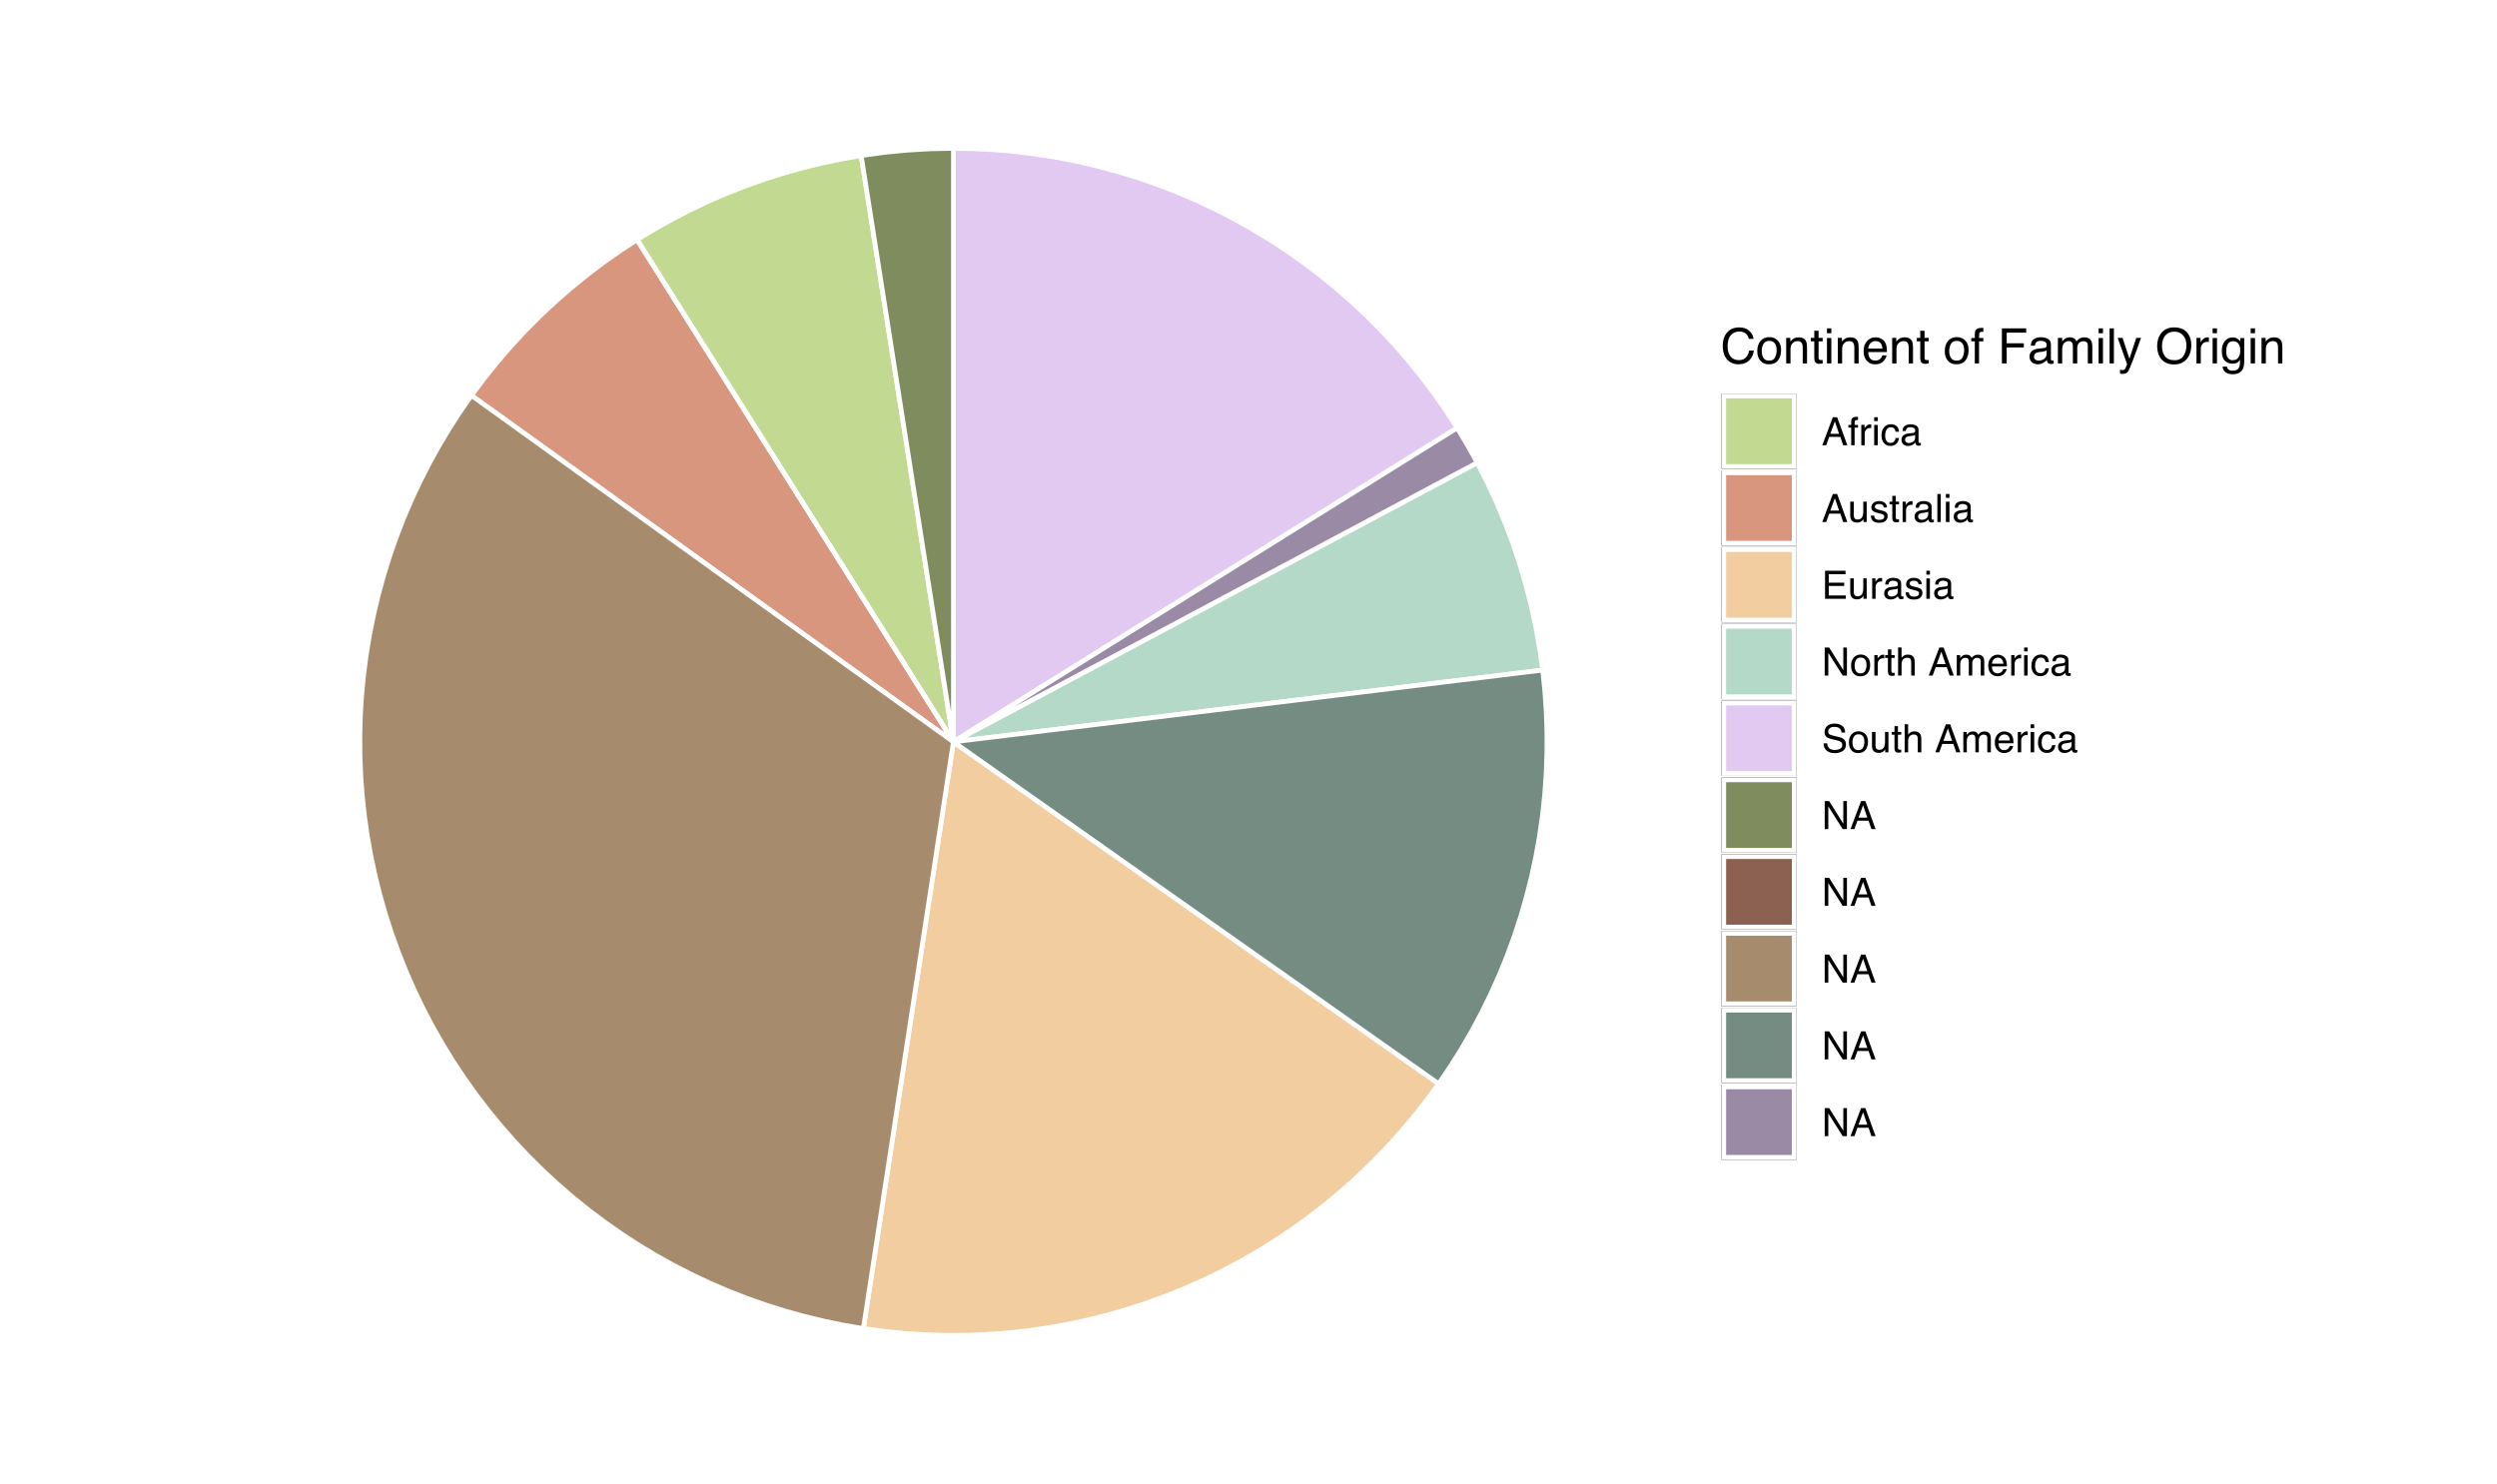 <?xml version="1.0" encoding="UTF-8"?>
<svg xmlns="http://www.w3.org/2000/svg" xmlns:xlink="http://www.w3.org/1999/xlink" width="562pt" height="334pt" viewBox="0 0 562 334" version="1.1">
<defs>
<g>
<symbol overflow="visible" id="glyph0-0">
<path style="stroke:none;" d="M 0.359 0 L 0.359 -7.891 L 6.625 -7.891 L 6.625 0 Z M 5.625 -0.984 L 5.625 -6.906 L 1.344 -6.906 L 1.344 -0.984 Z M 5.625 -0.984 "/>
</symbol>
<symbol overflow="visible" id="glyph0-1">
<path style="stroke:none;" d="M 4.156 -8.109 C 5.156 -8.109 5.93 -7.844 6.484 -7.312 C 7.035 -6.789 7.344 -6.191 7.406 -5.516 L 6.359 -5.516 C 6.242 -6.023 6.008 -6.426 5.656 -6.719 C 5.301 -7.02 4.805 -7.172 4.172 -7.172 C 3.398 -7.172 2.773 -6.895 2.297 -6.344 C 1.816 -5.801 1.578 -4.969 1.578 -3.844 C 1.578 -2.914 1.789 -2.164 2.219 -1.594 C 2.656 -1.02 3.301 -0.734 4.156 -0.734 C 4.938 -0.734 5.535 -1.035 5.953 -1.641 C 6.172 -1.961 6.332 -2.383 6.438 -2.906 L 7.484 -2.906 C 7.391 -2.07 7.082 -1.375 6.562 -0.812 C 5.938 -0.133 5.086 0.203 4.016 0.203 C 3.098 0.203 2.332 -0.07 1.719 -0.625 C 0.895 -1.363 0.484 -2.5 0.484 -4.031 C 0.484 -5.195 0.789 -6.148 1.406 -6.891 C 2.07 -7.703 2.988 -8.109 4.156 -8.109 Z M 3.953 -8.109 Z M 3.953 -8.109 "/>
</symbol>
<symbol overflow="visible" id="glyph0-2">
<path style="stroke:none;" d="M 2.984 -0.625 C 3.629 -0.625 4.07 -0.863 4.312 -1.344 C 4.551 -1.832 4.672 -2.375 4.672 -2.969 C 4.672 -3.508 4.582 -3.945 4.406 -4.281 C 4.133 -4.812 3.664 -5.078 3 -5.078 C 2.406 -5.078 1.973 -4.848 1.703 -4.391 C 1.441 -3.941 1.312 -3.398 1.312 -2.766 C 1.312 -2.148 1.441 -1.641 1.703 -1.234 C 1.973 -0.828 2.398 -0.625 2.984 -0.625 Z M 3.031 -5.922 C 3.77 -5.922 4.395 -5.672 4.906 -5.172 C 5.414 -4.68 5.672 -3.957 5.672 -3 C 5.672 -2.07 5.445 -1.305 5 -0.703 C 4.551 -0.098 3.852 0.203 2.906 0.203 C 2.113 0.203 1.484 -0.062 1.016 -0.594 C 0.547 -1.125 0.312 -1.844 0.312 -2.75 C 0.312 -3.719 0.555 -4.488 1.047 -5.062 C 1.535 -5.633 2.195 -5.922 3.031 -5.922 Z M 3 -5.891 Z M 3 -5.891 "/>
</symbol>
<symbol overflow="visible" id="glyph0-3">
<path style="stroke:none;" d="M 0.703 -5.75 L 1.625 -5.75 L 1.625 -4.938 C 1.895 -5.27 2.18 -5.508 2.484 -5.656 C 2.797 -5.801 3.133 -5.875 3.5 -5.875 C 4.32 -5.875 4.875 -5.594 5.156 -5.031 C 5.312 -4.719 5.391 -4.27 5.391 -3.688 L 5.391 0 L 4.422 0 L 4.422 -3.625 C 4.422 -3.977 4.367 -4.258 4.266 -4.469 C 4.086 -4.832 3.773 -5.016 3.328 -5.016 C 3.098 -5.016 2.91 -4.988 2.766 -4.938 C 2.492 -4.863 2.258 -4.707 2.062 -4.469 C 1.906 -4.281 1.801 -4.082 1.75 -3.875 C 1.695 -3.676 1.672 -3.391 1.672 -3.016 L 1.672 0 L 0.703 0 Z M 2.984 -5.891 Z M 2.984 -5.891 "/>
</symbol>
<symbol overflow="visible" id="glyph0-4">
<path style="stroke:none;" d="M 0.906 -7.359 L 1.875 -7.359 L 1.875 -5.75 L 2.797 -5.75 L 2.797 -4.969 L 1.875 -4.969 L 1.875 -1.203 C 1.875 -1.004 1.941 -0.875 2.078 -0.812 C 2.16 -0.77 2.285 -0.75 2.453 -0.75 C 2.504 -0.75 2.555 -0.75 2.609 -0.75 C 2.66 -0.75 2.723 -0.754 2.797 -0.766 L 2.797 0 C 2.68 0.031 2.562 0.051 2.438 0.062 C 2.32 0.082 2.195 0.094 2.062 0.094 C 1.613 0.094 1.305 -0.02 1.141 -0.25 C 0.984 -0.488 0.906 -0.789 0.906 -1.156 L 0.906 -4.969 L 0.125 -4.969 L 0.125 -5.75 L 0.906 -5.75 Z M 0.906 -7.359 "/>
</symbol>
<symbol overflow="visible" id="glyph0-5">
<path style="stroke:none;" d="M 0.703 -5.719 L 1.688 -5.719 L 1.688 0 L 0.703 0 Z M 0.703 -7.891 L 1.688 -7.891 L 1.688 -6.797 L 0.703 -6.797 Z M 0.703 -7.891 "/>
</symbol>
<symbol overflow="visible" id="glyph0-6">
<path style="stroke:none;" d="M 3.109 -5.875 C 3.516 -5.875 3.906 -5.781 4.281 -5.594 C 4.664 -5.406 4.961 -5.156 5.172 -4.844 C 5.359 -4.562 5.484 -4.223 5.547 -3.828 C 5.609 -3.566 5.641 -3.145 5.641 -2.562 L 1.422 -2.562 C 1.441 -1.977 1.578 -1.508 1.828 -1.156 C 2.086 -0.812 2.488 -0.641 3.031 -0.641 C 3.539 -0.641 3.945 -0.805 4.25 -1.141 C 4.414 -1.328 4.535 -1.551 4.609 -1.812 L 5.562 -1.812 C 5.531 -1.594 5.441 -1.352 5.297 -1.094 C 5.16 -0.832 5.004 -0.625 4.828 -0.469 C 4.535 -0.176 4.176 0.02 3.75 0.125 C 3.508 0.176 3.242 0.203 2.953 0.203 C 2.234 0.203 1.625 -0.055 1.125 -0.578 C 0.633 -1.098 0.391 -1.828 0.391 -2.766 C 0.391 -3.691 0.641 -4.441 1.141 -5.016 C 1.641 -5.586 2.297 -5.875 3.109 -5.875 Z M 4.641 -3.328 C 4.609 -3.754 4.52 -4.094 4.375 -4.344 C 4.102 -4.801 3.66 -5.031 3.047 -5.031 C 2.598 -5.031 2.223 -4.867 1.922 -4.547 C 1.629 -4.234 1.473 -3.828 1.453 -3.328 Z M 3.016 -5.891 Z M 3.016 -5.891 "/>
</symbol>
<symbol overflow="visible" id="glyph0-7">
<path style="stroke:none;" d=""/>
</symbol>
<symbol overflow="visible" id="glyph0-8">
<path style="stroke:none;" d="M 0.953 -6.625 C 0.961 -7.031 1.031 -7.328 1.156 -7.516 C 1.383 -7.836 1.82 -8 2.469 -8 C 2.531 -8 2.594 -8 2.656 -8 C 2.719 -8 2.789 -7.992 2.875 -7.984 L 2.875 -7.094 C 2.77 -7.102 2.695 -7.109 2.656 -7.109 C 2.613 -7.109 2.57 -7.109 2.531 -7.109 C 2.238 -7.109 2.062 -7.031 2 -6.875 C 1.945 -6.727 1.922 -6.344 1.922 -5.719 L 2.875 -5.719 L 2.875 -4.969 L 1.906 -4.969 L 1.906 0 L 0.953 0 L 0.953 -4.969 L 0.156 -4.969 L 0.156 -5.719 L 0.953 -5.719 Z M 0.953 -6.625 "/>
</symbol>
<symbol overflow="visible" id="glyph0-9">
<path style="stroke:none;" d="M 0.938 -7.891 L 6.406 -7.891 L 6.406 -6.922 L 2.016 -6.922 L 2.016 -4.531 L 5.875 -4.531 L 5.875 -3.594 L 2.016 -3.594 L 2.016 0 L 0.938 0 Z M 0.938 -7.891 "/>
</symbol>
<symbol overflow="visible" id="glyph0-10">
<path style="stroke:none;" d="M 1.453 -1.531 C 1.453 -1.25 1.551 -1.023 1.75 -0.859 C 1.957 -0.703 2.203 -0.625 2.484 -0.625 C 2.816 -0.625 3.145 -0.703 3.469 -0.859 C 4.008 -1.117 4.281 -1.551 4.281 -2.156 L 4.281 -2.922 C 4.156 -2.848 4 -2.785 3.812 -2.734 C 3.633 -2.691 3.453 -2.656 3.266 -2.625 L 2.688 -2.562 C 2.332 -2.508 2.066 -2.438 1.891 -2.344 C 1.598 -2.164 1.453 -1.895 1.453 -1.531 Z M 3.797 -3.484 C 4.016 -3.516 4.16 -3.609 4.234 -3.766 C 4.273 -3.848 4.297 -3.973 4.297 -4.141 C 4.297 -4.461 4.176 -4.695 3.938 -4.844 C 3.707 -5 3.375 -5.078 2.938 -5.078 C 2.438 -5.078 2.082 -4.941 1.875 -4.672 C 1.75 -4.516 1.672 -4.289 1.641 -4 L 0.734 -4 C 0.754 -4.707 0.984 -5.195 1.422 -5.469 C 1.867 -5.75 2.383 -5.891 2.969 -5.891 C 3.645 -5.891 4.191 -5.758 4.609 -5.5 C 5.035 -5.25 5.25 -4.848 5.25 -4.297 L 5.25 -0.984 C 5.25 -0.891 5.266 -0.812 5.297 -0.75 C 5.336 -0.688 5.426 -0.656 5.562 -0.656 C 5.602 -0.656 5.648 -0.656 5.703 -0.656 C 5.766 -0.664 5.82 -0.676 5.875 -0.688 L 5.875 0.031 C 5.727 0.07 5.613 0.098 5.531 0.109 C 5.457 0.117 5.352 0.125 5.219 0.125 C 4.883 0.125 4.641 0.004 4.484 -0.234 C 4.41 -0.359 4.359 -0.535 4.328 -0.766 C 4.129 -0.504 3.844 -0.281 3.469 -0.094 C 3.102 0.094 2.695 0.188 2.25 0.188 C 1.719 0.188 1.281 0.023 0.938 -0.297 C 0.602 -0.617 0.438 -1.023 0.438 -1.516 C 0.438 -2.047 0.602 -2.457 0.938 -2.75 C 1.27 -3.039 1.707 -3.223 2.25 -3.297 Z M 2.984 -5.891 Z M 2.984 -5.891 "/>
</symbol>
<symbol overflow="visible" id="glyph0-11">
<path style="stroke:none;" d="M 0.703 -5.75 L 1.672 -5.75 L 1.672 -4.938 C 1.898 -5.219 2.102 -5.422 2.281 -5.547 C 2.602 -5.766 2.969 -5.875 3.375 -5.875 C 3.832 -5.875 4.203 -5.766 4.484 -5.547 C 4.641 -5.41 4.781 -5.219 4.906 -4.969 C 5.125 -5.281 5.379 -5.508 5.672 -5.656 C 5.961 -5.801 6.285 -5.875 6.641 -5.875 C 7.41 -5.875 7.938 -5.598 8.219 -5.047 C 8.375 -4.742 8.453 -4.336 8.453 -3.828 L 8.453 0 L 7.438 0 L 7.438 -4 C 7.438 -4.383 7.344 -4.645 7.156 -4.781 C 6.969 -4.926 6.734 -5 6.453 -5 C 6.078 -5 5.75 -4.867 5.469 -4.609 C 5.195 -4.359 5.062 -3.938 5.062 -3.344 L 5.062 0 L 4.078 0 L 4.078 -3.75 C 4.078 -4.145 4.031 -4.43 3.938 -4.609 C 3.789 -4.879 3.52 -5.016 3.125 -5.016 C 2.758 -5.016 2.426 -4.867 2.125 -4.578 C 1.82 -4.297 1.672 -3.785 1.672 -3.047 L 1.672 0 L 0.703 0 Z M 0.703 -5.75 "/>
</symbol>
<symbol overflow="visible" id="glyph0-12">
<path style="stroke:none;" d="M 0.734 -7.891 L 1.703 -7.891 L 1.703 0 L 0.734 0 Z M 0.734 -7.891 "/>
</symbol>
<symbol overflow="visible" id="glyph0-13">
<path style="stroke:none;" d="M 4.297 -5.75 L 5.375 -5.75 C 5.238 -5.383 4.938 -4.547 4.469 -3.234 C 4.113 -2.242 3.816 -1.438 3.578 -0.812 C 3.023 0.656 2.633 1.551 2.406 1.875 C 2.176 2.195 1.781 2.359 1.219 2.359 C 1.082 2.359 0.977 2.352 0.906 2.344 C 0.832 2.332 0.742 2.312 0.641 2.281 L 0.641 1.406 C 0.805 1.445 0.926 1.473 1 1.484 C 1.07 1.492 1.141 1.5 1.203 1.5 C 1.379 1.5 1.508 1.469 1.594 1.406 C 1.676 1.352 1.75 1.285 1.812 1.203 C 1.82 1.172 1.883 1.02 2 0.75 C 2.113 0.488 2.191 0.297 2.234 0.172 L 0.109 -5.75 L 1.203 -5.75 L 2.75 -1.062 Z M 2.75 -5.891 Z M 2.75 -5.891 "/>
</symbol>
<symbol overflow="visible" id="glyph0-14">
<path style="stroke:none;" d="M 4.25 -8.109 C 5.633 -8.109 6.664 -7.66 7.344 -6.766 C 7.863 -6.066 8.125 -5.172 8.125 -4.078 C 8.125 -2.898 7.82 -1.922 7.219 -1.141 C 6.52 -0.223 5.52 0.234 4.219 0.234 C 3.008 0.234 2.055 -0.164 1.359 -0.969 C 0.742 -1.738 0.438 -2.719 0.438 -3.906 C 0.438 -4.969 0.695 -5.879 1.219 -6.641 C 1.906 -7.617 2.914 -8.109 4.25 -8.109 Z M 4.344 -0.719 C 5.289 -0.719 5.973 -1.055 6.391 -1.734 C 6.816 -2.41 7.031 -3.188 7.031 -4.062 C 7.031 -4.988 6.785 -5.734 6.297 -6.297 C 5.805 -6.867 5.145 -7.156 4.312 -7.156 C 3.488 -7.156 2.816 -6.875 2.297 -6.312 C 1.785 -5.75 1.531 -4.922 1.531 -3.828 C 1.531 -2.961 1.75 -2.227 2.188 -1.625 C 2.633 -1.02 3.352 -0.719 4.344 -0.719 Z M 4.281 -8.109 Z M 4.281 -8.109 "/>
</symbol>
<symbol overflow="visible" id="glyph0-15">
<path style="stroke:none;" d="M 0.734 -5.75 L 1.656 -5.75 L 1.656 -4.766 C 1.727 -4.953 1.91 -5.18 2.203 -5.453 C 2.492 -5.734 2.832 -5.875 3.219 -5.875 C 3.238 -5.875 3.27 -5.875 3.312 -5.875 C 3.352 -5.875 3.426 -5.867 3.531 -5.859 L 3.531 -4.828 C 3.477 -4.836 3.426 -4.844 3.375 -4.844 C 3.32 -4.852 3.27 -4.859 3.219 -4.859 C 2.727 -4.859 2.352 -4.703 2.094 -4.391 C 1.832 -4.078 1.703 -3.719 1.703 -3.312 L 1.703 0 L 0.734 0 Z M 0.734 -5.75 "/>
</symbol>
<symbol overflow="visible" id="glyph0-16">
<path style="stroke:none;" d="M 2.734 -5.859 C 3.191 -5.859 3.586 -5.742 3.922 -5.516 C 4.098 -5.391 4.285 -5.207 4.484 -4.969 L 4.484 -5.703 L 5.375 -5.703 L 5.375 -0.469 C 5.375 0.258 5.266 0.836 5.047 1.266 C 4.648 2.047 3.895 2.438 2.781 2.438 C 2.156 2.438 1.629 2.297 1.203 2.016 C 0.785 1.734 0.551 1.301 0.5 0.719 L 1.484 0.719 C 1.535 0.969 1.629 1.164 1.766 1.312 C 1.984 1.531 2.328 1.641 2.797 1.641 C 3.535 1.641 4.02 1.375 4.25 0.844 C 4.383 0.539 4.445 -0.004 4.438 -0.797 C 4.25 -0.504 4.016 -0.285 3.734 -0.141 C 3.461 -0.004 3.109 0.062 2.672 0.062 C 2.047 0.062 1.5 -0.156 1.031 -0.594 C 0.562 -1.031 0.328 -1.758 0.328 -2.781 C 0.328 -3.75 0.562 -4.504 1.031 -5.047 C 1.5 -5.586 2.066 -5.859 2.734 -5.859 Z M 4.484 -2.906 C 4.484 -3.613 4.332 -4.141 4.031 -4.484 C 3.738 -4.828 3.367 -5 2.922 -5 C 2.234 -5 1.766 -4.68 1.516 -4.047 C 1.391 -3.703 1.328 -3.254 1.328 -2.703 C 1.328 -2.055 1.457 -1.562 1.719 -1.219 C 1.977 -0.883 2.332 -0.719 2.781 -0.719 C 3.469 -0.719 3.957 -1.031 4.25 -1.656 C 4.406 -2.008 4.484 -2.426 4.484 -2.906 Z M 2.859 -5.891 Z M 2.859 -5.891 "/>
</symbol>
<symbol overflow="visible" id="glyph1-0">
<path style="stroke:none;" d="M 0.281 0 L 0.281 -6.312 L 5.297 -6.312 L 5.297 0 Z M 4.5 -0.797 L 4.5 -5.516 L 1.078 -5.516 L 1.078 -0.797 Z M 4.5 -0.797 "/>
</symbol>
<symbol overflow="visible" id="glyph1-1">
<path style="stroke:none;" d="M 3.906 -2.578 L 2.953 -5.375 L 1.938 -2.578 Z M 2.5 -6.312 L 3.469 -6.312 L 5.766 0 L 4.828 0 L 4.188 -1.891 L 1.688 -1.891 L 1 0 L 0.125 0 Z M 2.5 -6.312 "/>
</symbol>
<symbol overflow="visible" id="glyph1-2">
<path style="stroke:none;" d="M 0.766 -5.297 C 0.773 -5.617 0.828 -5.852 0.922 -6 C 1.109 -6.27 1.457 -6.406 1.969 -6.406 C 2.02 -6.406 2.07 -6.398 2.125 -6.391 C 2.176 -6.391 2.234 -6.391 2.297 -6.391 L 2.297 -5.672 C 2.211 -5.68 2.156 -5.688 2.125 -5.688 C 2.094 -5.688 2.055 -5.688 2.016 -5.688 C 1.785 -5.688 1.645 -5.625 1.594 -5.5 C 1.551 -5.383 1.531 -5.078 1.531 -4.578 L 2.297 -4.578 L 2.297 -3.969 L 1.531 -3.969 L 1.531 0 L 0.766 0 L 0.766 -3.969 L 0.125 -3.969 L 0.125 -4.578 L 0.766 -4.578 Z M 0.766 -5.297 "/>
</symbol>
<symbol overflow="visible" id="glyph1-3">
<path style="stroke:none;" d="M 0.594 -4.594 L 1.328 -4.594 L 1.328 -3.812 C 1.379 -3.957 1.523 -4.141 1.766 -4.359 C 2.004 -4.586 2.273 -4.703 2.578 -4.703 C 2.586 -4.703 2.609 -4.695 2.641 -4.688 C 2.68 -4.688 2.742 -4.688 2.828 -4.688 L 2.828 -3.859 C 2.773 -3.867 2.727 -3.875 2.688 -3.875 C 2.656 -3.883 2.617 -3.891 2.578 -3.891 C 2.18 -3.891 1.879 -3.766 1.672 -3.516 C 1.461 -3.266 1.359 -2.973 1.359 -2.641 L 1.359 0 L 0.594 0 Z M 0.594 -4.594 "/>
</symbol>
<symbol overflow="visible" id="glyph1-4">
<path style="stroke:none;" d="M 0.562 -4.578 L 1.359 -4.578 L 1.359 0 L 0.562 0 Z M 0.562 -6.312 L 1.359 -6.312 L 1.359 -5.438 L 0.562 -5.438 Z M 0.562 -6.312 "/>
</symbol>
<symbol overflow="visible" id="glyph1-5">
<path style="stroke:none;" d="M 2.344 -4.734 C 2.863 -4.734 3.285 -4.609 3.609 -4.359 C 3.93 -4.109 4.125 -3.672 4.188 -3.047 L 3.438 -3.047 C 3.395 -3.336 3.289 -3.578 3.125 -3.766 C 2.957 -3.953 2.695 -4.047 2.344 -4.047 C 1.852 -4.047 1.5 -3.801 1.281 -3.312 C 1.145 -3.008 1.078 -2.629 1.078 -2.172 C 1.078 -1.703 1.172 -1.312 1.359 -1 C 1.555 -0.688 1.867 -0.531 2.297 -0.531 C 2.609 -0.531 2.859 -0.625 3.047 -0.812 C 3.234 -1.008 3.363 -1.281 3.438 -1.625 L 4.188 -1.625 C 4.102 -1.02 3.891 -0.57 3.547 -0.281 C 3.203 0 2.766 0.141 2.234 0.141 C 1.629 0.141 1.145 -0.078 0.781 -0.516 C 0.426 -0.961 0.25 -1.516 0.25 -2.172 C 0.25 -2.984 0.445 -3.613 0.844 -4.062 C 1.238 -4.508 1.738 -4.734 2.344 -4.734 Z M 2.219 -4.719 Z M 2.219 -4.719 "/>
</symbol>
<symbol overflow="visible" id="glyph1-6">
<path style="stroke:none;" d="M 1.156 -1.219 C 1.156 -1 1.238 -0.82 1.406 -0.688 C 1.57 -0.562 1.766 -0.5 1.984 -0.5 C 2.254 -0.5 2.52 -0.562 2.781 -0.688 C 3.207 -0.895 3.422 -1.238 3.422 -1.719 L 3.422 -2.344 C 3.328 -2.281 3.203 -2.227 3.047 -2.188 C 2.898 -2.145 2.754 -2.117 2.609 -2.109 L 2.141 -2.047 C 1.867 -2.004 1.66 -1.945 1.516 -1.875 C 1.273 -1.738 1.156 -1.52 1.156 -1.219 Z M 3.031 -2.781 C 3.207 -2.812 3.328 -2.891 3.391 -3.016 C 3.422 -3.078 3.438 -3.176 3.438 -3.312 C 3.438 -3.57 3.344 -3.758 3.156 -3.875 C 2.969 -4 2.703 -4.062 2.359 -4.062 C 1.953 -4.062 1.664 -3.953 1.5 -3.734 C 1.406 -3.609 1.344 -3.43 1.312 -3.203 L 0.594 -3.203 C 0.602 -3.766 0.785 -4.156 1.141 -4.375 C 1.492 -4.602 1.906 -4.719 2.375 -4.719 C 2.914 -4.719 3.352 -4.613 3.688 -4.406 C 4.02 -4.195 4.188 -3.875 4.188 -3.438 L 4.188 -0.797 C 4.188 -0.711 4.203 -0.645 4.234 -0.594 C 4.273 -0.551 4.348 -0.531 4.453 -0.531 C 4.484 -0.531 4.52 -0.531 4.562 -0.531 C 4.602 -0.531 4.648 -0.535 4.703 -0.547 L 4.703 0.016 C 4.578 0.055 4.484 0.078 4.422 0.078 C 4.359 0.086 4.273 0.094 4.172 0.094 C 3.898 0.094 3.707 0 3.594 -0.188 C 3.531 -0.281 3.484 -0.422 3.453 -0.609 C 3.297 -0.398 3.07 -0.219 2.781 -0.062 C 2.488 0.082 2.16 0.156 1.797 0.156 C 1.367 0.156 1.02 0.023 0.75 -0.234 C 0.488 -0.492 0.359 -0.816 0.359 -1.203 C 0.359 -1.629 0.488 -1.957 0.75 -2.188 C 1.02 -2.426 1.367 -2.578 1.797 -2.641 Z M 2.391 -4.719 Z M 2.391 -4.719 "/>
</symbol>
<symbol overflow="visible" id="glyph1-7">
<path style="stroke:none;" d="M 1.344 -4.594 L 1.344 -1.547 C 1.344 -1.305 1.379 -1.113 1.453 -0.969 C 1.586 -0.695 1.844 -0.562 2.219 -0.562 C 2.758 -0.562 3.125 -0.801 3.312 -1.281 C 3.426 -1.539 3.484 -1.895 3.484 -2.344 L 3.484 -4.594 L 4.25 -4.594 L 4.25 0 L 3.516 0 L 3.531 -0.672 C 3.426 -0.504 3.301 -0.359 3.156 -0.234 C 2.863 0.004 2.504 0.125 2.078 0.125 C 1.422 0.125 0.977 -0.094 0.75 -0.531 C 0.613 -0.77 0.547 -1.082 0.547 -1.469 L 0.547 -4.594 Z M 2.406 -4.719 Z M 2.406 -4.719 "/>
</symbol>
<symbol overflow="visible" id="glyph1-8">
<path style="stroke:none;" d="M 1.031 -1.438 C 1.051 -1.188 1.113 -0.988 1.219 -0.844 C 1.414 -0.602 1.754 -0.484 2.234 -0.484 C 2.516 -0.484 2.766 -0.539 2.984 -0.656 C 3.203 -0.781 3.312 -0.973 3.312 -1.234 C 3.312 -1.43 3.223 -1.582 3.047 -1.688 C 2.941 -1.75 2.723 -1.82 2.391 -1.906 L 1.781 -2.062 C 1.383 -2.164 1.094 -2.273 0.906 -2.391 C 0.57 -2.598 0.406 -2.891 0.406 -3.266 C 0.406 -3.691 0.562 -4.039 0.875 -4.312 C 1.195 -4.582 1.617 -4.719 2.141 -4.719 C 2.836 -4.719 3.336 -4.516 3.641 -4.109 C 3.836 -3.848 3.93 -3.57 3.922 -3.281 L 3.203 -3.281 C 3.18 -3.457 3.117 -3.613 3.016 -3.75 C 2.836 -3.957 2.531 -4.062 2.094 -4.062 C 1.801 -4.062 1.578 -4.004 1.422 -3.891 C 1.273 -3.773 1.203 -3.629 1.203 -3.453 C 1.203 -3.254 1.301 -3.094 1.5 -2.969 C 1.613 -2.895 1.781 -2.832 2 -2.781 L 2.516 -2.656 C 3.066 -2.52 3.438 -2.391 3.625 -2.266 C 3.926 -2.066 4.078 -1.754 4.078 -1.328 C 4.078 -0.922 3.922 -0.566 3.609 -0.266 C 3.305 0.023 2.832 0.172 2.188 0.172 C 1.508 0.172 1.023 0.02 0.734 -0.281 C 0.453 -0.594 0.301 -0.977 0.281 -1.438 Z M 2.172 -4.719 Z M 2.172 -4.719 "/>
</symbol>
<symbol overflow="visible" id="glyph1-9">
<path style="stroke:none;" d="M 0.719 -5.891 L 1.5 -5.891 L 1.5 -4.594 L 2.234 -4.594 L 2.234 -3.969 L 1.5 -3.969 L 1.5 -0.969 C 1.5 -0.801 1.555 -0.691 1.672 -0.641 C 1.723 -0.609 1.82 -0.594 1.969 -0.594 C 2 -0.594 2.035 -0.594 2.078 -0.594 C 2.129 -0.594 2.18 -0.598 2.234 -0.609 L 2.234 0 C 2.148 0.02 2.055 0.035 1.953 0.047 C 1.859 0.066 1.758 0.078 1.656 0.078 C 1.289 0.078 1.039 -0.016 0.906 -0.203 C 0.781 -0.391 0.719 -0.629 0.719 -0.922 L 0.719 -3.969 L 0.094 -3.969 L 0.094 -4.594 L 0.719 -4.594 Z M 0.719 -5.891 "/>
</symbol>
<symbol overflow="visible" id="glyph1-10">
<path style="stroke:none;" d="M 0.594 -6.312 L 1.359 -6.312 L 1.359 0 L 0.594 0 Z M 0.594 -6.312 "/>
</symbol>
<symbol overflow="visible" id="glyph1-11">
<path style="stroke:none;" d="M 0.75 -6.312 L 5.359 -6.312 L 5.359 -5.531 L 1.578 -5.531 L 1.578 -3.625 L 5.062 -3.625 L 5.062 -2.891 L 1.578 -2.891 L 1.578 -0.75 L 5.422 -0.75 L 5.422 0 L 0.75 0 Z M 3.078 -6.312 Z M 3.078 -6.312 "/>
</symbol>
<symbol overflow="visible" id="glyph1-12">
<path style="stroke:none;" d="M 0.672 -6.312 L 1.672 -6.312 L 4.859 -1.203 L 4.859 -6.312 L 5.672 -6.312 L 5.672 0 L 4.719 0 L 1.484 -5.109 L 1.484 0 L 0.672 0 Z M 3.125 -6.312 Z M 3.125 -6.312 "/>
</symbol>
<symbol overflow="visible" id="glyph1-13">
<path style="stroke:none;" d="M 2.391 -0.5 C 2.898 -0.5 3.25 -0.691 3.438 -1.078 C 3.633 -1.461 3.734 -1.895 3.734 -2.375 C 3.734 -2.801 3.664 -3.148 3.531 -3.422 C 3.312 -3.848 2.938 -4.062 2.406 -4.062 C 1.926 -4.062 1.578 -3.879 1.359 -3.516 C 1.148 -3.16 1.047 -2.727 1.047 -2.219 C 1.047 -1.727 1.148 -1.316 1.359 -0.984 C 1.578 -0.66 1.922 -0.5 2.391 -0.5 Z M 2.422 -4.734 C 3.016 -4.734 3.516 -4.535 3.922 -4.141 C 4.336 -3.742 4.547 -3.16 4.547 -2.391 C 4.547 -1.648 4.363 -1.035 4 -0.547 C 3.633 -0.066 3.07 0.172 2.312 0.172 C 1.688 0.172 1.188 -0.039 0.812 -0.469 C 0.438 -0.895 0.25 -1.473 0.25 -2.203 C 0.25 -2.973 0.445 -3.586 0.844 -4.047 C 1.238 -4.504 1.766 -4.734 2.422 -4.734 Z M 2.391 -4.719 Z M 2.391 -4.719 "/>
</symbol>
<symbol overflow="visible" id="glyph1-14">
<path style="stroke:none;" d="M 0.562 -6.328 L 1.344 -6.328 L 1.344 -3.984 C 1.52 -4.211 1.68 -4.375 1.828 -4.469 C 2.078 -4.633 2.391 -4.719 2.766 -4.719 C 3.43 -4.719 3.883 -4.484 4.125 -4.016 C 4.25 -3.754 4.312 -3.398 4.312 -2.953 L 4.312 0 L 3.516 0 L 3.516 -2.906 C 3.516 -3.238 3.473 -3.484 3.391 -3.641 C 3.254 -3.891 2.992 -4.016 2.609 -4.016 C 2.285 -4.016 1.992 -3.906 1.734 -3.688 C 1.473 -3.469 1.344 -3.051 1.344 -2.438 L 1.344 0 L 0.562 0 Z M 0.562 -6.328 "/>
</symbol>
<symbol overflow="visible" id="glyph1-15">
<path style="stroke:none;" d=""/>
</symbol>
<symbol overflow="visible" id="glyph1-16">
<path style="stroke:none;" d="M 0.562 -4.594 L 1.328 -4.594 L 1.328 -3.953 C 1.516 -4.172 1.68 -4.332 1.828 -4.438 C 2.086 -4.613 2.379 -4.703 2.703 -4.703 C 3.066 -4.703 3.359 -4.613 3.578 -4.438 C 3.703 -4.332 3.816 -4.18 3.922 -3.984 C 4.098 -4.223 4.301 -4.398 4.531 -4.516 C 4.758 -4.641 5.02 -4.703 5.312 -4.703 C 5.926 -4.703 6.348 -4.477 6.578 -4.031 C 6.691 -3.789 6.75 -3.469 6.75 -3.062 L 6.75 0 L 5.953 0 L 5.953 -3.203 C 5.953 -3.504 5.875 -3.711 5.719 -3.828 C 5.57 -3.941 5.383 -4 5.156 -4 C 4.852 -4 4.594 -3.895 4.375 -3.688 C 4.156 -3.488 4.047 -3.148 4.047 -2.672 L 4.047 0 L 3.266 0 L 3.266 -3 C 3.266 -3.312 3.227 -3.539 3.156 -3.688 C 3.039 -3.895 2.82 -4 2.5 -4 C 2.207 -4 1.941 -3.883 1.703 -3.656 C 1.461 -3.438 1.344 -3.031 1.344 -2.438 L 1.344 0 L 0.562 0 Z M 0.562 -4.594 "/>
</symbol>
<symbol overflow="visible" id="glyph1-17">
<path style="stroke:none;" d="M 2.484 -4.703 C 2.805 -4.703 3.117 -4.625 3.422 -4.469 C 3.734 -4.32 3.969 -4.125 4.125 -3.875 C 4.281 -3.645 4.383 -3.375 4.438 -3.062 C 4.488 -2.852 4.516 -2.516 4.516 -2.047 L 1.141 -2.047 C 1.148 -1.586 1.258 -1.211 1.469 -0.922 C 1.676 -0.641 1.992 -0.5 2.422 -0.5 C 2.828 -0.5 3.148 -0.633 3.391 -0.906 C 3.523 -1.062 3.625 -1.238 3.688 -1.438 L 4.453 -1.438 C 4.43 -1.27 4.363 -1.082 4.25 -0.875 C 4.133 -0.664 4.004 -0.5 3.859 -0.375 C 3.629 -0.145 3.344 0.008 3 0.094 C 2.812 0.133 2.598 0.156 2.359 0.156 C 1.785 0.156 1.301 -0.051 0.906 -0.469 C 0.508 -0.883 0.312 -1.469 0.312 -2.219 C 0.312 -2.945 0.508 -3.539 0.906 -4 C 1.312 -4.469 1.836 -4.703 2.484 -4.703 Z M 3.719 -2.672 C 3.688 -3.004 3.613 -3.27 3.5 -3.469 C 3.281 -3.844 2.926 -4.031 2.438 -4.031 C 2.082 -4.031 1.785 -3.898 1.547 -3.641 C 1.305 -3.391 1.176 -3.066 1.156 -2.672 Z M 2.406 -4.719 Z M 2.406 -4.719 "/>
</symbol>
<symbol overflow="visible" id="glyph1-18">
<path style="stroke:none;" d="M 1.234 -2.031 C 1.254 -1.676 1.336 -1.383 1.484 -1.156 C 1.766 -0.738 2.266 -0.531 2.984 -0.531 C 3.305 -0.531 3.598 -0.578 3.859 -0.672 C 4.367 -0.848 4.625 -1.164 4.625 -1.625 C 4.625 -1.969 4.516 -2.211 4.297 -2.359 C 4.078 -2.504 3.738 -2.629 3.281 -2.734 L 2.422 -2.922 C 1.859 -3.055 1.461 -3.195 1.234 -3.344 C 0.836 -3.602 0.641 -4 0.641 -4.531 C 0.641 -5.094 0.832 -5.555 1.219 -5.922 C 1.613 -6.285 2.172 -6.469 2.891 -6.469 C 3.555 -6.469 4.117 -6.305 4.578 -5.984 C 5.035 -5.672 5.266 -5.16 5.266 -4.453 L 4.469 -4.453 C 4.426 -4.797 4.332 -5.055 4.188 -5.234 C 3.926 -5.566 3.484 -5.734 2.859 -5.734 C 2.359 -5.734 2 -5.625 1.781 -5.406 C 1.562 -5.195 1.453 -4.953 1.453 -4.672 C 1.453 -4.359 1.578 -4.133 1.828 -4 C 2.004 -3.906 2.391 -3.789 2.984 -3.656 L 3.859 -3.453 C 4.285 -3.348 4.617 -3.211 4.859 -3.047 C 5.254 -2.754 5.453 -2.328 5.453 -1.766 C 5.453 -1.066 5.195 -0.566 4.688 -0.266 C 4.188 0.035 3.598 0.188 2.922 0.188 C 2.141 0.188 1.523 -0.016 1.078 -0.422 C 0.629 -0.816 0.41 -1.352 0.422 -2.031 Z M 2.953 -6.484 Z M 2.953 -6.484 "/>
</symbol>
</g>
</defs>
<g id="surface31">
<rect x="0" y="0" width="562" height="334" style="fill:rgb(100%,100%,100%);fill-opacity:1;stroke:none;"/>
<path style="fill-rule:nonzero;fill:rgb(76.078%,85.098%,56.863%);fill-opacity:1;stroke-width:1.067;stroke-linecap:round;stroke-linejoin:round;stroke:rgb(0%,0%,0%);stroke-opacity:1;stroke-miterlimit:10;" d="M 218.145 161.348 L 220.609 157.434 L 223.074 153.523 L 230.469 141.781 L 232.934 137.871 L 237.863 130.043 L 240.328 126.133 L 247.723 114.391 L 250.188 110.48 L 255.117 102.652 L 257.586 98.742 L 264.98 87 L 267.445 83.09 L 272.375 75.262 L 274.84 71.352 L 282.234 59.609 L 278.223 57.188 L 274.125 54.914 L 269.949 52.793 L 265.695 50.828 L 261.375 49.02 L 256.988 47.371 L 252.543 45.891 L 248.047 44.57 L 243.504 43.418 L 238.926 42.438 L 234.309 41.621 L 233.59 46.191 L 232.871 50.758 L 232.152 55.328 L 231.434 59.895 L 230.715 64.465 L 229.996 69.031 L 229.277 73.602 L 228.559 78.168 L 227.84 82.738 L 227.121 87.305 L 226.402 91.875 L 225.684 96.441 L 224.965 101.012 L 224.246 105.578 L 222.809 114.719 L 222.09 119.285 L 221.371 123.855 L 220.652 128.422 L 219.934 132.992 L 219.219 137.559 L 218.5 142.129 L 217.781 146.695 L 217.062 151.266 L 216.344 155.832 L 215.625 160.402 Z M 218.145 161.348 "/>
<path style="fill-rule:nonzero;fill:rgb(85.098%,58.824%,49.412%);fill-opacity:1;stroke-width:1.067;stroke-linecap:round;stroke-linejoin:round;stroke:rgb(0%,0%,0%);stroke-opacity:1;stroke-miterlimit:10;" d="M 220.008 163.102 L 223.766 160.402 L 231.273 155.004 L 235.031 152.305 L 242.539 146.906 L 246.297 144.207 L 253.805 138.809 L 257.562 136.109 L 268.824 128.012 L 272.582 125.312 L 280.09 119.914 L 283.848 117.215 L 291.355 111.816 L 295.113 109.117 L 302.621 103.719 L 306.379 101.02 L 313.887 95.621 L 317.645 92.922 L 314.711 89.004 L 311.633 85.203 L 308.41 81.527 L 305.047 77.973 L 301.547 74.555 L 297.922 71.273 L 294.172 68.133 L 290.301 65.141 L 286.32 62.297 L 282.234 59.609 L 274.84 71.352 L 272.375 75.262 L 267.445 83.09 L 264.98 87 L 257.586 98.742 L 255.117 102.652 L 250.188 110.48 L 247.723 114.391 L 240.328 126.133 L 237.863 130.043 L 232.934 137.871 L 230.469 141.781 L 223.074 153.523 L 220.609 157.434 L 218.145 161.348 Z M 220.008 163.102 "/>
<path style="fill-rule:nonzero;fill:rgb(94.902%,80.392%,62.745%);fill-opacity:1;stroke-width:1.067;stroke-linecap:round;stroke-linejoin:round;stroke:rgb(0%,0%,0%);stroke-opacity:1;stroke-miterlimit:10;" d="M 209.125 170.848 L 201.562 176.176 L 197.785 178.84 L 182.66 189.496 L 178.883 192.16 L 175.102 194.824 L 171.32 197.484 L 167.539 200.148 L 163.762 202.812 L 152.418 210.805 L 148.641 213.469 L 133.516 224.125 L 129.738 226.789 L 118.395 234.781 L 114.617 237.445 L 110.836 240.109 L 113.516 243.773 L 116.328 247.34 L 119.266 250.801 L 122.324 254.16 L 125.5 257.402 L 128.793 260.531 L 132.195 263.543 L 135.699 266.426 L 139.309 269.188 L 143.012 271.812 L 146.809 274.309 L 150.688 276.664 L 154.652 278.879 L 158.695 280.949 L 162.805 282.879 L 166.984 284.656 L 171.223 286.285 L 175.52 287.758 L 179.863 289.078 L 184.254 290.242 L 188.684 291.25 L 193.145 292.098 L 197.633 292.781 L 202.145 293.309 L 206.668 293.672 L 211.207 293.875 L 215.746 293.914 L 220.285 293.793 L 224.82 293.508 L 229.34 293.059 L 233.84 292.449 L 232.434 283.309 L 231.734 278.738 L 231.031 274.168 L 230.332 269.594 L 228.926 260.453 L 228.227 255.883 L 227.523 251.312 L 226.824 246.738 L 226.121 242.168 L 225.422 237.598 L 224.016 228.457 L 223.316 223.883 L 222.613 219.312 L 221.914 214.742 L 220.508 205.602 L 219.809 201.027 L 219.105 196.457 L 218.406 191.887 L 217 182.746 L 216.301 178.172 L 215.598 173.602 Z M 209.125 170.848 "/>
<path style="fill-rule:nonzero;fill:rgb(70.588%,85.098%,78.431%);fill-opacity:1;stroke-width:1.067;stroke-linecap:round;stroke-linejoin:round;stroke:rgb(0%,0%,0%);stroke-opacity:1;stroke-miterlimit:10;" d="M 208.691 163.859 L 200.527 159.508 L 196.449 157.332 L 184.203 150.805 L 180.125 148.629 L 167.879 142.102 L 163.801 139.926 L 159.719 137.754 L 151.555 133.402 L 147.477 131.227 L 139.312 126.875 L 135.234 124.699 L 122.988 118.172 L 118.91 115.996 L 110.746 111.645 L 106.664 109.473 L 102.586 107.297 L 100.461 111.461 L 98.492 115.703 L 96.684 120.016 L 95.031 124.391 L 93.543 128.824 L 92.219 133.309 L 91.059 137.84 L 90.07 142.41 L 89.25 147.016 L 88.598 151.648 L 102.367 153.324 L 106.961 153.883 L 111.551 154.445 L 120.73 155.562 L 125.324 156.121 L 129.914 156.684 L 143.684 158.359 L 148.277 158.918 L 152.867 159.48 L 166.637 161.156 L 171.23 161.715 L 175.82 162.277 L 189.59 163.953 L 194.184 164.512 L 198.773 165.074 L 207.953 166.191 Z M 208.691 163.859 "/>
<path style="fill-rule:nonzero;fill:rgb(88.627%,78.824%,94.902%);fill-opacity:1;stroke-width:1.067;stroke-linecap:round;stroke-linejoin:round;stroke:rgb(0%,0%,0%);stroke-opacity:1;stroke-miterlimit:10;" d="M 214.586 160.32 L 214.586 40.078 L 209.992 40.164 L 205.406 40.414 L 200.832 40.828 L 196.277 41.406 L 191.742 42.152 L 187.242 43.062 L 182.773 44.133 L 178.348 45.363 L 173.973 46.754 L 169.648 48.301 L 165.383 50.004 L 161.18 51.863 L 157.051 53.871 L 152.992 56.027 L 149.02 58.328 L 145.129 60.77 L 141.332 63.355 L 137.629 66.07 L 134.027 68.922 L 130.531 71.902 L 127.145 75.004 L 123.875 78.23 L 120.723 81.57 L 117.691 85.023 L 114.789 88.582 L 112.016 92.242 L 109.379 96.004 L 106.879 99.855 L 110.805 102.305 L 114.727 104.75 L 118.652 107.195 L 122.578 109.645 L 126.5 112.09 L 130.426 114.535 L 134.352 116.984 L 138.273 119.43 L 142.199 121.875 L 146.125 124.324 L 150.047 126.77 L 157.898 131.66 L 161.82 134.109 L 169.672 139 L 173.598 141.449 L 177.52 143.895 L 181.445 146.34 L 185.371 148.789 L 189.293 151.234 L 197.145 156.125 L 201.066 158.574 L 208.918 163.465 Z M 214.586 160.32 "/>
<path style="fill-rule:nonzero;fill:rgb(49.412%,54.902%,36.863%);fill-opacity:1;stroke-width:1.067;stroke-linecap:round;stroke-linejoin:round;stroke:rgb(0%,0%,0%);stroke-opacity:1;stroke-miterlimit:10;" d="M 215.625 160.402 L 216.344 155.832 L 217.062 151.266 L 217.781 146.695 L 218.5 142.129 L 219.219 137.559 L 219.934 132.992 L 220.652 128.422 L 221.371 123.855 L 222.09 119.285 L 222.809 114.719 L 224.246 105.578 L 224.965 101.012 L 225.684 96.441 L 226.402 91.875 L 227.121 87.305 L 227.84 82.738 L 228.559 78.168 L 229.277 73.602 L 229.996 69.031 L 230.715 64.465 L 231.434 59.895 L 232.152 55.328 L 232.871 50.758 L 233.59 46.191 L 234.309 41.621 L 229.406 40.949 L 224.477 40.465 L 219.535 40.176 L 214.586 40.078 L 214.586 160.32 Z M 215.625 160.402 "/>
<path style="fill-rule:nonzero;fill:rgb(54.902%,38.039%,31.765%);fill-opacity:1;stroke-width:1.067;stroke-linecap:round;stroke-linejoin:round;stroke:rgb(0%,0%,0%);stroke-opacity:1;stroke-miterlimit:10;" d="M 218.145 161.348 L 220.609 157.434 L 223.074 153.523 L 230.469 141.781 L 232.934 137.871 L 237.863 130.043 L 240.328 126.133 L 247.723 114.391 L 250.188 110.48 L 255.117 102.652 L 257.586 98.742 L 264.98 87 L 267.445 83.09 L 272.375 75.262 L 274.84 71.352 L 282.234 59.609 L 274.84 71.352 L 272.375 75.262 L 267.445 83.09 L 264.98 87 L 257.586 98.742 L 255.117 102.652 L 250.188 110.48 L 247.723 114.391 L 240.328 126.133 L 237.863 130.043 L 232.934 137.871 L 230.469 141.781 L 223.074 153.523 L 220.609 157.434 Z M 218.145 161.348 "/>
<path style="fill-rule:nonzero;fill:rgb(65.098%,54.902%,42.745%);fill-opacity:1;stroke-width:1.067;stroke-linecap:round;stroke-linejoin:round;stroke:rgb(0%,0%,0%);stroke-opacity:1;stroke-miterlimit:10;" d="M 215.598 173.602 L 216.301 178.172 L 217 182.746 L 218.406 191.887 L 219.105 196.457 L 219.809 201.027 L 220.508 205.602 L 221.914 214.742 L 222.613 219.312 L 223.316 223.883 L 224.016 228.457 L 225.422 237.598 L 226.121 242.168 L 226.824 246.738 L 227.523 251.312 L 228.227 255.883 L 228.926 260.453 L 230.332 269.594 L 231.031 274.168 L 231.734 278.738 L 232.434 283.309 L 233.84 292.449 L 238.32 291.68 L 242.77 290.75 L 247.184 289.664 L 251.555 288.418 L 255.879 287.016 L 260.152 285.457 L 264.363 283.75 L 268.512 281.895 L 272.594 279.887 L 276.598 277.738 L 280.523 275.445 L 284.367 273.016 L 288.117 270.449 L 291.777 267.75 L 295.336 264.918 L 298.789 261.965 L 302.137 258.887 L 305.371 255.695 L 308.488 252.387 L 311.488 248.969 L 314.359 245.445 L 317.105 241.82 L 319.719 238.102 L 322.199 234.293 L 324.539 230.395 L 326.738 226.418 L 328.793 222.363 L 330.703 218.234 L 332.465 214.043 L 334.074 209.793 L 335.527 205.488 L 336.828 201.129 L 337.973 196.73 L 338.961 192.293 L 339.785 187.82 L 340.449 183.324 L 340.953 178.809 L 341.297 174.273 L 341.477 169.73 L 341.492 165.184 L 341.344 160.641 L 341.035 156.105 L 340.566 151.586 L 339.934 147.082 L 339.141 142.605 L 338.184 138.16 L 337.074 133.754 L 335.805 129.387 L 334.379 125.07 L 332.801 120.809 L 331.07 116.605 L 329.191 112.465 L 327.164 108.395 L 324.992 104.402 L 322.68 100.488 L 320.23 96.66 L 317.645 92.922 L 313.887 95.621 L 306.379 101.02 L 302.621 103.719 L 295.113 109.117 L 291.355 111.816 L 283.848 117.215 L 280.09 119.914 L 272.582 125.312 L 268.824 128.012 L 257.562 136.109 L 253.805 138.809 L 246.297 144.207 L 242.539 146.906 L 235.031 152.305 L 231.273 155.004 L 223.766 160.402 L 220.008 163.102 L 221.254 167.383 L 219.527 171.492 Z M 215.598 173.602 "/>
<path style="fill-rule:nonzero;fill:rgb(45.49%,54.902%,50.588%);fill-opacity:1;stroke-width:1.067;stroke-linecap:round;stroke-linejoin:round;stroke:rgb(0%,0%,0%);stroke-opacity:1;stroke-miterlimit:10;" d="M 207.953 166.191 L 198.773 165.074 L 194.184 164.512 L 189.59 163.953 L 175.82 162.277 L 171.23 161.715 L 166.637 161.156 L 152.867 159.48 L 148.277 158.918 L 143.684 158.359 L 129.914 156.684 L 125.324 156.121 L 120.73 155.562 L 111.551 154.445 L 106.961 153.883 L 102.367 153.324 L 88.598 151.648 L 88.117 156.285 L 87.809 160.941 L 87.672 165.605 L 87.707 170.27 L 87.914 174.93 L 88.289 179.578 L 88.836 184.211 L 89.555 188.82 L 90.441 193.398 L 91.496 197.945 L 92.715 202.445 L 94.102 206.902 L 95.648 211.301 L 97.355 215.641 L 99.223 219.918 L 101.246 224.121 L 103.422 228.246 L 105.746 232.289 L 108.219 236.246 L 110.836 240.109 L 114.617 237.445 L 118.395 234.781 L 129.738 226.789 L 133.516 224.125 L 148.641 213.469 L 152.418 210.805 L 163.762 202.812 L 167.539 200.148 L 171.32 197.484 L 175.102 194.824 L 178.883 192.16 L 182.66 189.496 L 197.785 178.84 L 201.562 176.176 L 209.125 170.848 Z M 207.953 166.191 "/>
<path style="fill-rule:nonzero;fill:rgb(60.392%,54.118%,65.098%);fill-opacity:1;stroke-width:1.067;stroke-linecap:round;stroke-linejoin:round;stroke:rgb(0%,0%,0%);stroke-opacity:1;stroke-miterlimit:10;" d="M 208.918 163.465 L 201.066 158.574 L 197.145 156.125 L 189.293 151.234 L 185.371 148.789 L 181.445 146.34 L 177.52 143.895 L 173.598 141.449 L 169.672 139 L 161.82 134.109 L 157.898 131.66 L 150.047 126.77 L 146.125 124.324 L 142.199 121.875 L 138.273 119.43 L 134.352 116.984 L 130.426 114.535 L 126.5 112.09 L 122.578 109.645 L 118.652 107.195 L 114.727 104.75 L 110.805 102.305 L 106.879 99.855 L 102.586 107.297 L 106.664 109.473 L 110.746 111.645 L 118.91 115.996 L 122.988 118.172 L 135.234 124.699 L 139.312 126.875 L 147.477 131.227 L 151.555 133.402 L 159.719 137.754 L 163.801 139.926 L 167.879 142.102 L 180.125 148.629 L 184.203 150.805 L 196.449 157.332 L 200.527 159.508 L 208.691 163.859 Z M 208.918 163.465 "/>
<path style="fill-rule:nonzero;fill:rgb(76.078%,85.098%,56.863%);fill-opacity:1;stroke-width:1.067;stroke-linecap:round;stroke-linejoin:round;stroke:rgb(100%,100%,100%);stroke-opacity:1;stroke-miterlimit:10;" d="M 214.586 167 L 213.867 162.449 L 211.723 148.797 L 211.004 144.246 L 209.574 135.145 L 208.855 130.594 L 206.711 116.941 L 205.992 112.391 L 205.277 107.84 L 204.562 103.285 L 203.844 98.734 L 201.699 85.082 L 200.98 80.531 L 199.551 71.43 L 198.832 66.879 L 196.688 53.227 L 195.969 48.676 L 194.539 39.574 L 193.82 35.023 L 189.367 35.801 L 184.945 36.73 L 180.555 37.809 L 176.203 39.031 L 171.895 40.406 L 167.633 41.922 L 163.43 43.582 L 159.281 45.383 L 155.199 47.324 L 151.184 49.402 L 147.242 51.613 L 143.375 53.957 L 148.289 61.754 L 150.742 65.652 L 153.199 69.551 L 155.652 73.449 L 160.566 81.246 L 163.02 85.145 L 165.477 89.039 L 167.93 92.938 L 172.844 100.734 L 175.297 104.633 L 177.754 108.531 L 180.207 112.43 L 182.664 116.328 L 185.121 120.223 L 187.574 124.121 L 190.031 128.02 L 192.484 131.918 L 197.398 139.715 L 199.852 143.613 L 202.309 147.512 L 204.762 151.406 L 209.676 159.203 L 212.129 163.102 Z M 214.586 167 "/>
<path style="fill-rule:nonzero;fill:rgb(85.098%,58.824%,49.412%);fill-opacity:1;stroke-width:1.067;stroke-linecap:round;stroke-linejoin:round;stroke:rgb(100%,100%,100%);stroke-opacity:1;stroke-miterlimit:10;" d="M 214.586 167 L 212.129 163.102 L 209.676 159.203 L 204.762 151.406 L 202.309 147.512 L 199.852 143.613 L 197.398 139.715 L 192.484 131.918 L 190.031 128.02 L 187.574 124.121 L 185.121 120.223 L 182.664 116.328 L 180.207 112.43 L 177.754 108.531 L 175.297 104.633 L 172.844 100.734 L 167.93 92.938 L 165.477 89.039 L 163.02 85.145 L 160.566 81.246 L 155.652 73.449 L 153.199 69.551 L 150.742 65.652 L 148.289 61.754 L 143.375 53.957 L 139.461 56.523 L 135.637 59.223 L 131.91 62.055 L 128.285 65.016 L 124.766 68.102 L 121.355 71.309 L 118.059 74.633 L 114.883 78.07 L 111.828 81.617 L 108.902 85.27 L 106.102 89.023 L 113.586 94.398 L 117.324 97.09 L 124.809 102.465 L 128.547 105.156 L 132.289 107.844 L 136.027 110.531 L 139.77 113.223 L 143.512 115.91 L 147.25 118.598 L 150.992 121.289 L 154.734 123.977 L 158.473 126.668 L 165.957 132.043 L 169.695 134.734 L 173.438 137.422 L 177.176 140.109 L 180.918 142.801 L 184.66 145.488 L 188.398 148.176 L 192.141 150.867 L 195.883 153.555 L 199.621 156.246 L 207.105 161.621 L 210.844 164.312 Z M 214.586 167 "/>
<path style="fill-rule:nonzero;fill:rgb(94.902%,80.392%,62.745%);fill-opacity:1;stroke-width:1.067;stroke-linecap:round;stroke-linejoin:round;stroke:rgb(100%,100%,100%);stroke-opacity:1;stroke-miterlimit:10;" d="M 214.586 167 L 213.887 171.555 L 213.188 176.105 L 211.09 189.77 L 210.391 194.32 L 209.691 198.875 L 208.996 203.43 L 208.297 207.98 L 206.199 221.645 L 205.5 226.195 L 204.102 235.305 L 203.402 239.855 L 202.004 248.965 L 201.309 253.52 L 200.609 258.07 L 199.211 267.18 L 198.512 271.73 L 196.414 285.395 L 195.715 289.945 L 194.316 299.055 L 198.906 299.676 L 203.516 300.141 L 208.137 300.445 L 212.766 300.586 L 217.395 300.57 L 222.023 300.395 L 226.641 300.055 L 231.246 299.559 L 235.828 298.898 L 240.387 298.086 L 244.914 297.113 L 249.406 295.984 L 253.855 294.699 L 258.258 293.262 L 262.605 291.672 L 266.898 289.934 L 271.129 288.047 L 275.289 286.012 L 279.375 283.836 L 283.387 281.523 L 287.316 279.07 L 291.156 276.48 L 294.902 273.762 L 298.555 270.914 L 302.105 267.941 L 305.551 264.848 L 308.887 261.637 L 312.109 258.312 L 315.219 254.875 L 318.203 251.336 L 321.062 247.695 L 323.797 243.957 L 320.027 241.301 L 312.496 235.996 L 308.73 233.34 L 301.199 228.035 L 297.434 225.379 L 289.902 220.074 L 286.137 217.418 L 278.605 212.113 L 274.84 209.457 L 267.309 204.152 L 263.543 201.496 L 259.777 198.844 L 256.008 196.191 L 252.242 193.535 L 244.711 188.23 L 240.945 185.574 L 233.414 180.27 L 229.648 177.613 L 222.117 172.309 L 218.352 169.652 Z M 214.586 167 "/>
<path style="fill-rule:nonzero;fill:rgb(70.588%,85.098%,78.431%);fill-opacity:1;stroke-width:1.067;stroke-linecap:round;stroke-linejoin:round;stroke:rgb(100%,100%,100%);stroke-opacity:1;stroke-miterlimit:10;" d="M 214.586 167 L 219.156 166.441 L 223.73 165.887 L 232.879 164.77 L 237.449 164.215 L 246.598 163.098 L 251.168 162.543 L 260.316 161.426 L 264.891 160.871 L 269.461 160.312 L 274.035 159.754 L 278.609 159.199 L 283.18 158.641 L 287.754 158.082 L 292.328 157.527 L 296.898 156.969 L 301.473 156.41 L 306.047 155.855 L 310.621 155.297 L 315.191 154.738 L 319.766 154.184 L 324.34 153.625 L 328.91 153.066 L 333.484 152.512 L 342.633 151.395 L 347.203 150.84 L 346.52 145.965 L 345.652 141.117 L 344.613 136.305 L 343.391 131.535 L 342 126.816 L 340.43 122.148 L 338.695 117.543 L 336.789 113.004 L 334.715 108.539 L 332.48 104.152 L 324.348 108.488 L 320.285 110.656 L 316.219 112.82 L 312.152 114.988 L 308.09 117.156 L 304.023 119.324 L 299.957 121.488 L 295.891 123.656 L 291.828 125.824 L 283.695 130.16 L 279.629 132.324 L 275.566 134.492 L 263.367 140.996 L 259.305 143.16 L 251.172 147.496 L 247.109 149.664 L 243.043 151.828 L 234.91 156.164 L 230.848 158.332 L 226.781 160.5 L 222.715 162.664 L 218.648 164.832 Z M 214.586 167 "/>
<path style="fill-rule:nonzero;fill:rgb(88.627%,78.824%,94.902%);fill-opacity:1;stroke-width:1.067;stroke-linecap:round;stroke-linejoin:round;stroke:rgb(100%,100%,100%);stroke-opacity:1;stroke-miterlimit:10;" d="M 214.586 167 L 218.496 164.562 L 222.402 162.125 L 234.133 154.812 L 238.043 152.379 L 241.953 149.941 L 245.859 147.504 L 261.5 137.754 L 265.406 135.316 L 273.227 130.441 L 277.137 128.008 L 284.957 123.133 L 288.863 120.695 L 308.414 108.508 L 312.32 106.07 L 316.23 103.637 L 327.961 96.324 L 325.422 92.406 L 322.746 88.578 L 319.941 84.848 L 317.008 81.219 L 313.949 77.691 L 310.766 74.273 L 307.469 70.973 L 304.059 67.785 L 300.535 64.719 L 296.91 61.777 L 293.184 58.969 L 289.363 56.289 L 285.449 53.742 L 281.449 51.336 L 277.367 49.07 L 273.207 46.949 L 268.98 44.973 L 264.684 43.148 L 260.324 41.473 L 255.91 39.953 L 251.449 38.586 L 246.938 37.375 L 242.391 36.324 L 237.809 35.434 L 233.199 34.703 L 228.566 34.133 L 223.914 33.727 L 219.254 33.48 L 214.586 33.398 Z M 214.586 167 "/>
<path style="fill-rule:nonzero;fill:rgb(49.412%,54.902%,36.863%);fill-opacity:1;stroke-width:1.067;stroke-linecap:round;stroke-linejoin:round;stroke:rgb(100%,100%,100%);stroke-opacity:1;stroke-miterlimit:10;" d="M 214.586 167 L 214.586 33.398 L 209.375 33.5 L 204.172 33.805 L 198.984 34.312 L 193.82 35.023 L 194.539 39.574 L 195.969 48.676 L 196.688 53.227 L 198.832 66.879 L 199.551 71.43 L 200.98 80.531 L 201.699 85.082 L 203.844 98.734 L 204.562 103.285 L 205.277 107.84 L 205.992 112.391 L 206.711 116.941 L 208.855 130.594 L 209.574 135.145 L 211.004 144.246 L 211.723 148.797 L 213.867 162.449 Z M 214.586 167 "/>
<path style="fill-rule:nonzero;fill:rgb(54.902%,38.039%,31.765%);fill-opacity:1;stroke-width:1.067;stroke-linecap:round;stroke-linejoin:round;stroke:rgb(100%,100%,100%);stroke-opacity:1;stroke-miterlimit:10;" d="M 214.586 167 L 212.129 163.102 L 209.676 159.203 L 204.762 151.406 L 202.309 147.512 L 199.852 143.613 L 197.398 139.715 L 192.484 131.918 L 190.031 128.02 L 187.574 124.121 L 185.121 120.223 L 182.664 116.328 L 180.207 112.43 L 177.754 108.531 L 175.297 104.633 L 172.844 100.734 L 167.93 92.938 L 165.477 89.039 L 163.02 85.145 L 160.566 81.246 L 155.652 73.449 L 153.199 69.551 L 150.742 65.652 L 148.289 61.754 L 143.375 53.957 L 148.289 61.754 L 150.742 65.652 L 153.199 69.551 L 155.652 73.449 L 160.566 81.246 L 163.02 85.145 L 165.477 89.039 L 167.93 92.938 L 172.844 100.734 L 175.297 104.633 L 177.754 108.531 L 180.207 112.43 L 182.664 116.328 L 185.121 120.223 L 187.574 124.121 L 190.031 128.02 L 192.484 131.918 L 197.398 139.715 L 199.852 143.613 L 202.309 147.512 L 204.762 151.406 L 209.676 159.203 L 212.129 163.102 Z M 214.586 167 "/>
<path style="fill-rule:nonzero;fill:rgb(65.098%,54.902%,42.745%);fill-opacity:1;stroke-width:1.067;stroke-linecap:round;stroke-linejoin:round;stroke:rgb(100%,100%,100%);stroke-opacity:1;stroke-miterlimit:10;" d="M 214.586 167 L 210.844 164.312 L 207.105 161.621 L 199.621 156.246 L 195.883 153.555 L 192.141 150.867 L 188.398 148.176 L 184.66 145.488 L 180.918 142.801 L 177.176 140.109 L 173.438 137.422 L 169.695 134.734 L 165.957 132.043 L 158.473 126.668 L 154.734 123.977 L 150.992 121.289 L 147.25 118.598 L 143.512 115.91 L 139.77 113.223 L 136.027 110.531 L 132.289 107.844 L 128.547 105.156 L 124.809 102.465 L 117.324 97.09 L 113.586 94.398 L 106.102 89.023 L 103.512 92.758 L 101.051 96.578 L 98.723 100.484 L 96.523 104.465 L 94.465 108.516 L 92.547 112.637 L 90.766 116.82 L 89.133 121.062 L 87.641 125.355 L 86.297 129.699 L 85.102 134.086 L 84.059 138.512 L 83.164 142.969 L 82.422 147.453 L 81.836 151.961 L 81.398 156.488 L 81.117 161.023 L 80.992 165.566 L 81.02 170.113 L 81.203 174.656 L 81.543 179.191 L 82.035 183.711 L 82.68 188.211 L 83.477 192.684 L 84.426 197.133 L 85.527 201.543 L 86.777 205.914 L 88.176 210.238 L 89.719 214.516 L 91.41 218.734 L 93.238 222.895 L 95.211 226.992 L 97.32 231.02 L 99.566 234.973 L 101.949 238.844 L 104.457 242.637 L 107.094 246.34 L 109.855 249.949 L 112.738 253.465 L 115.738 256.879 L 118.855 260.191 L 122.082 263.395 L 125.414 266.484 L 128.852 269.461 L 132.387 272.32 L 136.016 275.055 L 139.738 277.664 L 143.547 280.148 L 147.438 282.5 L 151.406 284.719 L 155.449 286.797 L 159.559 288.742 L 163.73 290.543 L 167.965 292.203 L 172.25 293.715 L 176.586 295.082 L 180.965 296.301 L 185.383 297.371 L 189.836 298.289 L 194.316 299.055 L 195.715 289.945 L 196.414 285.395 L 198.512 271.73 L 199.211 267.18 L 200.609 258.07 L 201.309 253.52 L 202.004 248.965 L 203.402 239.855 L 204.102 235.305 L 205.5 226.195 L 206.199 221.645 L 208.297 207.98 L 208.996 203.43 L 209.691 198.875 L 210.391 194.32 L 211.09 189.77 L 213.188 176.105 L 213.887 171.555 Z M 214.586 167 "/>
<path style="fill-rule:nonzero;fill:rgb(45.49%,54.902%,50.588%);fill-opacity:1;stroke-width:1.067;stroke-linecap:round;stroke-linejoin:round;stroke:rgb(100%,100%,100%);stroke-opacity:1;stroke-miterlimit:10;" d="M 214.586 167 L 218.352 169.652 L 222.117 172.309 L 229.648 177.613 L 233.414 180.27 L 240.945 185.574 L 244.711 188.23 L 252.242 193.535 L 256.008 196.191 L 259.777 198.844 L 263.543 201.496 L 267.309 204.152 L 274.84 209.457 L 278.605 212.113 L 286.137 217.418 L 289.902 220.074 L 297.434 225.379 L 301.199 228.035 L 308.73 233.34 L 312.496 235.996 L 320.027 241.301 L 323.797 243.957 L 326.422 240.086 L 328.91 236.129 L 331.262 232.082 L 333.465 227.961 L 335.527 223.762 L 337.441 219.496 L 339.203 215.164 L 340.812 210.773 L 342.266 206.328 L 343.562 201.836 L 344.703 197.301 L 345.684 192.727 L 346.504 188.125 L 347.164 183.492 L 347.66 178.844 L 347.992 174.18 L 348.16 169.504 L 348.168 164.828 L 348.008 160.156 L 347.688 155.488 L 347.203 150.84 L 342.633 151.395 L 333.484 152.512 L 328.91 153.066 L 324.34 153.625 L 319.766 154.184 L 315.191 154.738 L 310.621 155.297 L 306.047 155.855 L 301.473 156.41 L 296.898 156.969 L 292.328 157.527 L 287.754 158.082 L 283.18 158.641 L 278.609 159.199 L 274.035 159.754 L 269.461 160.312 L 264.891 160.871 L 260.316 161.426 L 251.168 162.543 L 246.598 163.098 L 237.449 164.215 L 232.879 164.77 L 223.73 165.887 L 219.156 166.441 Z M 214.586 167 "/>
<path style="fill-rule:nonzero;fill:rgb(60.392%,54.118%,65.098%);fill-opacity:1;stroke-width:1.067;stroke-linecap:round;stroke-linejoin:round;stroke:rgb(100%,100%,100%);stroke-opacity:1;stroke-miterlimit:10;" d="M 214.586 167 L 218.648 164.832 L 222.715 162.664 L 226.781 160.5 L 230.848 158.332 L 234.91 156.164 L 243.043 151.828 L 247.109 149.664 L 251.172 147.496 L 259.305 143.16 L 263.367 140.996 L 275.566 134.492 L 279.629 132.324 L 283.695 130.16 L 291.828 125.824 L 295.891 123.656 L 299.957 121.488 L 304.023 119.324 L 308.09 117.156 L 312.152 114.988 L 316.219 112.82 L 320.285 110.656 L 324.348 108.488 L 332.48 104.152 L 330.285 100.199 L 327.961 96.324 L 316.23 103.637 L 312.32 106.07 L 308.414 108.508 L 288.863 120.695 L 284.957 123.133 L 277.137 128.008 L 273.227 130.441 L 265.406 135.316 L 261.5 137.754 L 245.859 147.504 L 241.953 149.941 L 238.043 152.379 L 234.133 154.812 L 222.402 162.125 L 218.496 164.562 Z M 214.586 167 "/>
<g style="fill:rgb(0%,0%,0%);fill-opacity:1;">
  <use xlink:href="#glyph0-1" x="387.254" y="81.805"/>
  <use xlink:href="#glyph0-2" x="395.198" y="81.805"/>
  <use xlink:href="#glyph0-3" x="401.315" y="81.805"/>
  <use xlink:href="#glyph0-4" x="407.433" y="81.805"/>
  <use xlink:href="#glyph0-5" x="410.489" y="81.805"/>
  <use xlink:href="#glyph0-3" x="412.933" y="81.805"/>
  <use xlink:href="#glyph0-6" x="419.051" y="81.805"/>
  <use xlink:href="#glyph0-3" x="425.168" y="81.805"/>
  <use xlink:href="#glyph0-4" x="431.286" y="81.805"/>
  <use xlink:href="#glyph0-7" x="434.342" y="81.805"/>
  <use xlink:href="#glyph0-2" x="437.398" y="81.805"/>
  <use xlink:href="#glyph0-8" x="443.516" y="81.805"/>
  <use xlink:href="#glyph0-7" x="446.572" y="81.805"/>
  <use xlink:href="#glyph0-9" x="449.628" y="81.805"/>
  <use xlink:href="#glyph0-10" x="456.348" y="81.805"/>
  <use xlink:href="#glyph0-11" x="462.465" y="81.805"/>
  <use xlink:href="#glyph0-5" x="471.628" y="81.805"/>
  <use xlink:href="#glyph0-12" x="474.072" y="81.805"/>
  <use xlink:href="#glyph0-13" x="476.516" y="81.805"/>
  <use xlink:href="#glyph0-7" x="482.016" y="81.805"/>
  <use xlink:href="#glyph0-14" x="485.072" y="81.805"/>
  <use xlink:href="#glyph0-15" x="493.628" y="81.805"/>
  <use xlink:href="#glyph0-5" x="497.292" y="81.805"/>
  <use xlink:href="#glyph0-16" x="499.735" y="81.805"/>
  <use xlink:href="#glyph0-5" x="505.853" y="81.805"/>
  <use xlink:href="#glyph0-3" x="508.297" y="81.805"/>
</g>
<path style="fill-rule:nonzero;fill:rgb(76.078%,85.098%,56.863%);fill-opacity:1;stroke-width:1.067;stroke-linecap:square;stroke-linejoin:miter;stroke:rgb(0%,0%,0%);stroke-opacity:1;stroke-miterlimit:10;" d="M 387.965 105.004 L 403.828 105.004 L 403.828 89.141 L 387.965 89.141 Z M 387.965 105.004 "/>
<path style="fill-rule:nonzero;fill:rgb(76.078%,85.098%,56.863%);fill-opacity:1;stroke-width:1.067;stroke-linecap:square;stroke-linejoin:miter;stroke:rgb(100%,100%,100%);stroke-opacity:1;stroke-miterlimit:10;" d="M 387.965 105.004 L 403.828 105.004 L 403.828 89.141 L 387.965 89.141 Z M 387.965 105.004 "/>
<path style="fill-rule:nonzero;fill:rgb(85.098%,58.824%,49.412%);fill-opacity:1;stroke-width:1.067;stroke-linecap:square;stroke-linejoin:miter;stroke:rgb(0%,0%,0%);stroke-opacity:1;stroke-miterlimit:10;" d="M 387.965 122.285 L 403.828 122.285 L 403.828 106.422 L 387.965 106.422 Z M 387.965 122.285 "/>
<path style="fill-rule:nonzero;fill:rgb(85.098%,58.824%,49.412%);fill-opacity:1;stroke-width:1.067;stroke-linecap:square;stroke-linejoin:miter;stroke:rgb(100%,100%,100%);stroke-opacity:1;stroke-miterlimit:10;" d="M 387.965 122.285 L 403.828 122.285 L 403.828 106.422 L 387.965 106.422 Z M 387.965 122.285 "/>
<path style="fill-rule:nonzero;fill:rgb(94.902%,80.392%,62.745%);fill-opacity:1;stroke-width:1.067;stroke-linecap:square;stroke-linejoin:miter;stroke:rgb(0%,0%,0%);stroke-opacity:1;stroke-miterlimit:10;" d="M 387.965 139.566 L 403.828 139.566 L 403.828 123.703 L 387.965 123.703 Z M 387.965 139.566 "/>
<path style="fill-rule:nonzero;fill:rgb(94.902%,80.392%,62.745%);fill-opacity:1;stroke-width:1.067;stroke-linecap:square;stroke-linejoin:miter;stroke:rgb(100%,100%,100%);stroke-opacity:1;stroke-miterlimit:10;" d="M 387.965 139.566 L 403.828 139.566 L 403.828 123.703 L 387.965 123.703 Z M 387.965 139.566 "/>
<path style="fill-rule:nonzero;fill:rgb(70.588%,85.098%,78.431%);fill-opacity:1;stroke-width:1.067;stroke-linecap:square;stroke-linejoin:miter;stroke:rgb(0%,0%,0%);stroke-opacity:1;stroke-miterlimit:10;" d="M 387.965 156.844 L 403.828 156.844 L 403.828 140.98 L 387.965 140.98 Z M 387.965 156.844 "/>
<path style="fill-rule:nonzero;fill:rgb(70.588%,85.098%,78.431%);fill-opacity:1;stroke-width:1.067;stroke-linecap:square;stroke-linejoin:miter;stroke:rgb(100%,100%,100%);stroke-opacity:1;stroke-miterlimit:10;" d="M 387.965 156.844 L 403.828 156.844 L 403.828 140.98 L 387.965 140.98 Z M 387.965 156.844 "/>
<path style="fill-rule:nonzero;fill:rgb(88.627%,78.824%,94.902%);fill-opacity:1;stroke-width:1.067;stroke-linecap:square;stroke-linejoin:miter;stroke:rgb(0%,0%,0%);stroke-opacity:1;stroke-miterlimit:10;" d="M 387.965 174.125 L 403.828 174.125 L 403.828 158.262 L 387.965 158.262 Z M 387.965 174.125 "/>
<path style="fill-rule:nonzero;fill:rgb(88.627%,78.824%,94.902%);fill-opacity:1;stroke-width:1.067;stroke-linecap:square;stroke-linejoin:miter;stroke:rgb(100%,100%,100%);stroke-opacity:1;stroke-miterlimit:10;" d="M 387.965 174.125 L 403.828 174.125 L 403.828 158.262 L 387.965 158.262 Z M 387.965 174.125 "/>
<path style="fill-rule:nonzero;fill:rgb(49.412%,54.902%,36.863%);fill-opacity:1;stroke-width:1.067;stroke-linecap:square;stroke-linejoin:miter;stroke:rgb(0%,0%,0%);stroke-opacity:1;stroke-miterlimit:10;" d="M 387.965 191.406 L 403.828 191.406 L 403.828 175.543 L 387.965 175.543 Z M 387.965 191.406 "/>
<path style="fill-rule:nonzero;fill:rgb(49.412%,54.902%,36.863%);fill-opacity:1;stroke-width:1.067;stroke-linecap:square;stroke-linejoin:miter;stroke:rgb(100%,100%,100%);stroke-opacity:1;stroke-miterlimit:10;" d="M 387.965 191.406 L 403.828 191.406 L 403.828 175.543 L 387.965 175.543 Z M 387.965 191.406 "/>
<path style="fill-rule:nonzero;fill:rgb(54.902%,38.039%,31.765%);fill-opacity:1;stroke-width:1.067;stroke-linecap:square;stroke-linejoin:miter;stroke:rgb(0%,0%,0%);stroke-opacity:1;stroke-miterlimit:10;" d="M 387.965 208.688 L 403.828 208.688 L 403.828 192.824 L 387.965 192.824 Z M 387.965 208.688 "/>
<path style="fill-rule:nonzero;fill:rgb(54.902%,38.039%,31.765%);fill-opacity:1;stroke-width:1.067;stroke-linecap:square;stroke-linejoin:miter;stroke:rgb(100%,100%,100%);stroke-opacity:1;stroke-miterlimit:10;" d="M 387.965 208.688 L 403.828 208.688 L 403.828 192.824 L 387.965 192.824 Z M 387.965 208.688 "/>
<path style="fill-rule:nonzero;fill:rgb(65.098%,54.902%,42.745%);fill-opacity:1;stroke-width:1.067;stroke-linecap:square;stroke-linejoin:miter;stroke:rgb(0%,0%,0%);stroke-opacity:1;stroke-miterlimit:10;" d="M 387.965 225.965 L 403.828 225.965 L 403.828 210.102 L 387.965 210.102 Z M 387.965 225.965 "/>
<path style="fill-rule:nonzero;fill:rgb(65.098%,54.902%,42.745%);fill-opacity:1;stroke-width:1.067;stroke-linecap:square;stroke-linejoin:miter;stroke:rgb(100%,100%,100%);stroke-opacity:1;stroke-miterlimit:10;" d="M 387.965 225.965 L 403.828 225.965 L 403.828 210.102 L 387.965 210.102 Z M 387.965 225.965 "/>
<path style="fill-rule:nonzero;fill:rgb(45.49%,54.902%,50.588%);fill-opacity:1;stroke-width:1.067;stroke-linecap:square;stroke-linejoin:miter;stroke:rgb(0%,0%,0%);stroke-opacity:1;stroke-miterlimit:10;" d="M 387.965 243.246 L 403.828 243.246 L 403.828 227.383 L 387.965 227.383 Z M 387.965 243.246 "/>
<path style="fill-rule:nonzero;fill:rgb(45.49%,54.902%,50.588%);fill-opacity:1;stroke-width:1.067;stroke-linecap:square;stroke-linejoin:miter;stroke:rgb(100%,100%,100%);stroke-opacity:1;stroke-miterlimit:10;" d="M 387.965 243.246 L 403.828 243.246 L 403.828 227.383 L 387.965 227.383 Z M 387.965 243.246 "/>
<path style="fill-rule:nonzero;fill:rgb(60.392%,54.118%,65.098%);fill-opacity:1;stroke-width:1.067;stroke-linecap:square;stroke-linejoin:miter;stroke:rgb(0%,0%,0%);stroke-opacity:1;stroke-miterlimit:10;" d="M 387.965 260.527 L 403.828 260.527 L 403.828 244.664 L 387.965 244.664 Z M 387.965 260.527 "/>
<path style="fill-rule:nonzero;fill:rgb(60.392%,54.118%,65.098%);fill-opacity:1;stroke-width:1.067;stroke-linecap:square;stroke-linejoin:miter;stroke:rgb(100%,100%,100%);stroke-opacity:1;stroke-miterlimit:10;" d="M 387.965 260.527 L 403.828 260.527 L 403.828 244.664 L 387.965 244.664 Z M 387.965 260.527 "/>
<g style="fill:rgb(0%,0%,0%);fill-opacity:1;">
  <use xlink:href="#glyph1-1" x="410.016" y="100.23"/>
  <use xlink:href="#glyph1-2" x="415.885" y="100.23"/>
  <use xlink:href="#glyph1-3" x="418.33" y="100.23"/>
  <use xlink:href="#glyph1-4" x="421.261" y="100.23"/>
  <use xlink:href="#glyph1-5" x="423.216" y="100.23"/>
  <use xlink:href="#glyph1-6" x="427.616" y="100.23"/>
</g>
<g style="fill:rgb(0%,0%,0%);fill-opacity:1;">
  <use xlink:href="#glyph1-1" x="410.016" y="117.512"/>
  <use xlink:href="#glyph1-7" x="415.885" y="117.512"/>
  <use xlink:href="#glyph1-8" x="420.779" y="117.512"/>
  <use xlink:href="#glyph1-9" x="425.179" y="117.512"/>
  <use xlink:href="#glyph1-3" x="427.624" y="117.512"/>
  <use xlink:href="#glyph1-6" x="430.555" y="117.512"/>
  <use xlink:href="#glyph1-10" x="435.449" y="117.512"/>
  <use xlink:href="#glyph1-4" x="437.404" y="117.512"/>
  <use xlink:href="#glyph1-6" x="439.359" y="117.512"/>
</g>
<g style="fill:rgb(0%,0%,0%);fill-opacity:1;">
  <use xlink:href="#glyph1-11" x="410.016" y="134.789"/>
  <use xlink:href="#glyph1-7" x="415.885" y="134.789"/>
  <use xlink:href="#glyph1-3" x="420.779" y="134.789"/>
  <use xlink:href="#glyph1-6" x="423.71" y="134.789"/>
  <use xlink:href="#glyph1-8" x="428.604" y="134.789"/>
  <use xlink:href="#glyph1-4" x="433.004" y="134.789"/>
  <use xlink:href="#glyph1-6" x="434.959" y="134.789"/>
</g>
<g style="fill:rgb(0%,0%,0%);fill-opacity:1;">
  <use xlink:href="#glyph1-12" x="410.016" y="152.07"/>
  <use xlink:href="#glyph1-13" x="416.371" y="152.07"/>
  <use xlink:href="#glyph1-3" x="421.265" y="152.07"/>
  <use xlink:href="#glyph1-9" x="424.195" y="152.07"/>
  <use xlink:href="#glyph1-14" x="426.64" y="152.07"/>
  <use xlink:href="#glyph1-15" x="431.534" y="152.07"/>
  <use xlink:href="#glyph1-1" x="433.979" y="152.07"/>
  <use xlink:href="#glyph1-16" x="439.849" y="152.07"/>
  <use xlink:href="#glyph1-17" x="447.179" y="152.07"/>
  <use xlink:href="#glyph1-3" x="452.073" y="152.07"/>
  <use xlink:href="#glyph1-4" x="455.004" y="152.07"/>
  <use xlink:href="#glyph1-5" x="456.959" y="152.07"/>
  <use xlink:href="#glyph1-6" x="461.359" y="152.07"/>
</g>
<g style="fill:rgb(0%,0%,0%);fill-opacity:1;">
  <use xlink:href="#glyph1-18" x="410.016" y="169.352"/>
  <use xlink:href="#glyph1-13" x="415.885" y="169.352"/>
  <use xlink:href="#glyph1-7" x="420.779" y="169.352"/>
  <use xlink:href="#glyph1-9" x="425.673" y="169.352"/>
  <use xlink:href="#glyph1-14" x="428.118" y="169.352"/>
  <use xlink:href="#glyph1-15" x="433.012" y="169.352"/>
  <use xlink:href="#glyph1-1" x="435.457" y="169.352"/>
  <use xlink:href="#glyph1-16" x="441.327" y="169.352"/>
  <use xlink:href="#glyph1-17" x="448.657" y="169.352"/>
  <use xlink:href="#glyph1-3" x="453.552" y="169.352"/>
  <use xlink:href="#glyph1-4" x="456.482" y="169.352"/>
  <use xlink:href="#glyph1-5" x="458.437" y="169.352"/>
  <use xlink:href="#glyph1-6" x="462.837" y="169.352"/>
</g>
<g style="fill:rgb(0%,0%,0%);fill-opacity:1;">
  <use xlink:href="#glyph1-12" x="410.016" y="186.629"/>
  <use xlink:href="#glyph1-1" x="416.371" y="186.629"/>
</g>
<g style="fill:rgb(0%,0%,0%);fill-opacity:1;">
  <use xlink:href="#glyph1-12" x="410.016" y="203.91"/>
  <use xlink:href="#glyph1-1" x="416.371" y="203.91"/>
</g>
<g style="fill:rgb(0%,0%,0%);fill-opacity:1;">
  <use xlink:href="#glyph1-12" x="410.016" y="221.191"/>
  <use xlink:href="#glyph1-1" x="416.371" y="221.191"/>
</g>
<g style="fill:rgb(0%,0%,0%);fill-opacity:1;">
  <use xlink:href="#glyph1-12" x="410.016" y="238.469"/>
  <use xlink:href="#glyph1-1" x="416.371" y="238.469"/>
</g>
<g style="fill:rgb(0%,0%,0%);fill-opacity:1;">
  <use xlink:href="#glyph1-12" x="410.016" y="255.75"/>
  <use xlink:href="#glyph1-1" x="416.371" y="255.75"/>
</g>
</g>
</svg>
